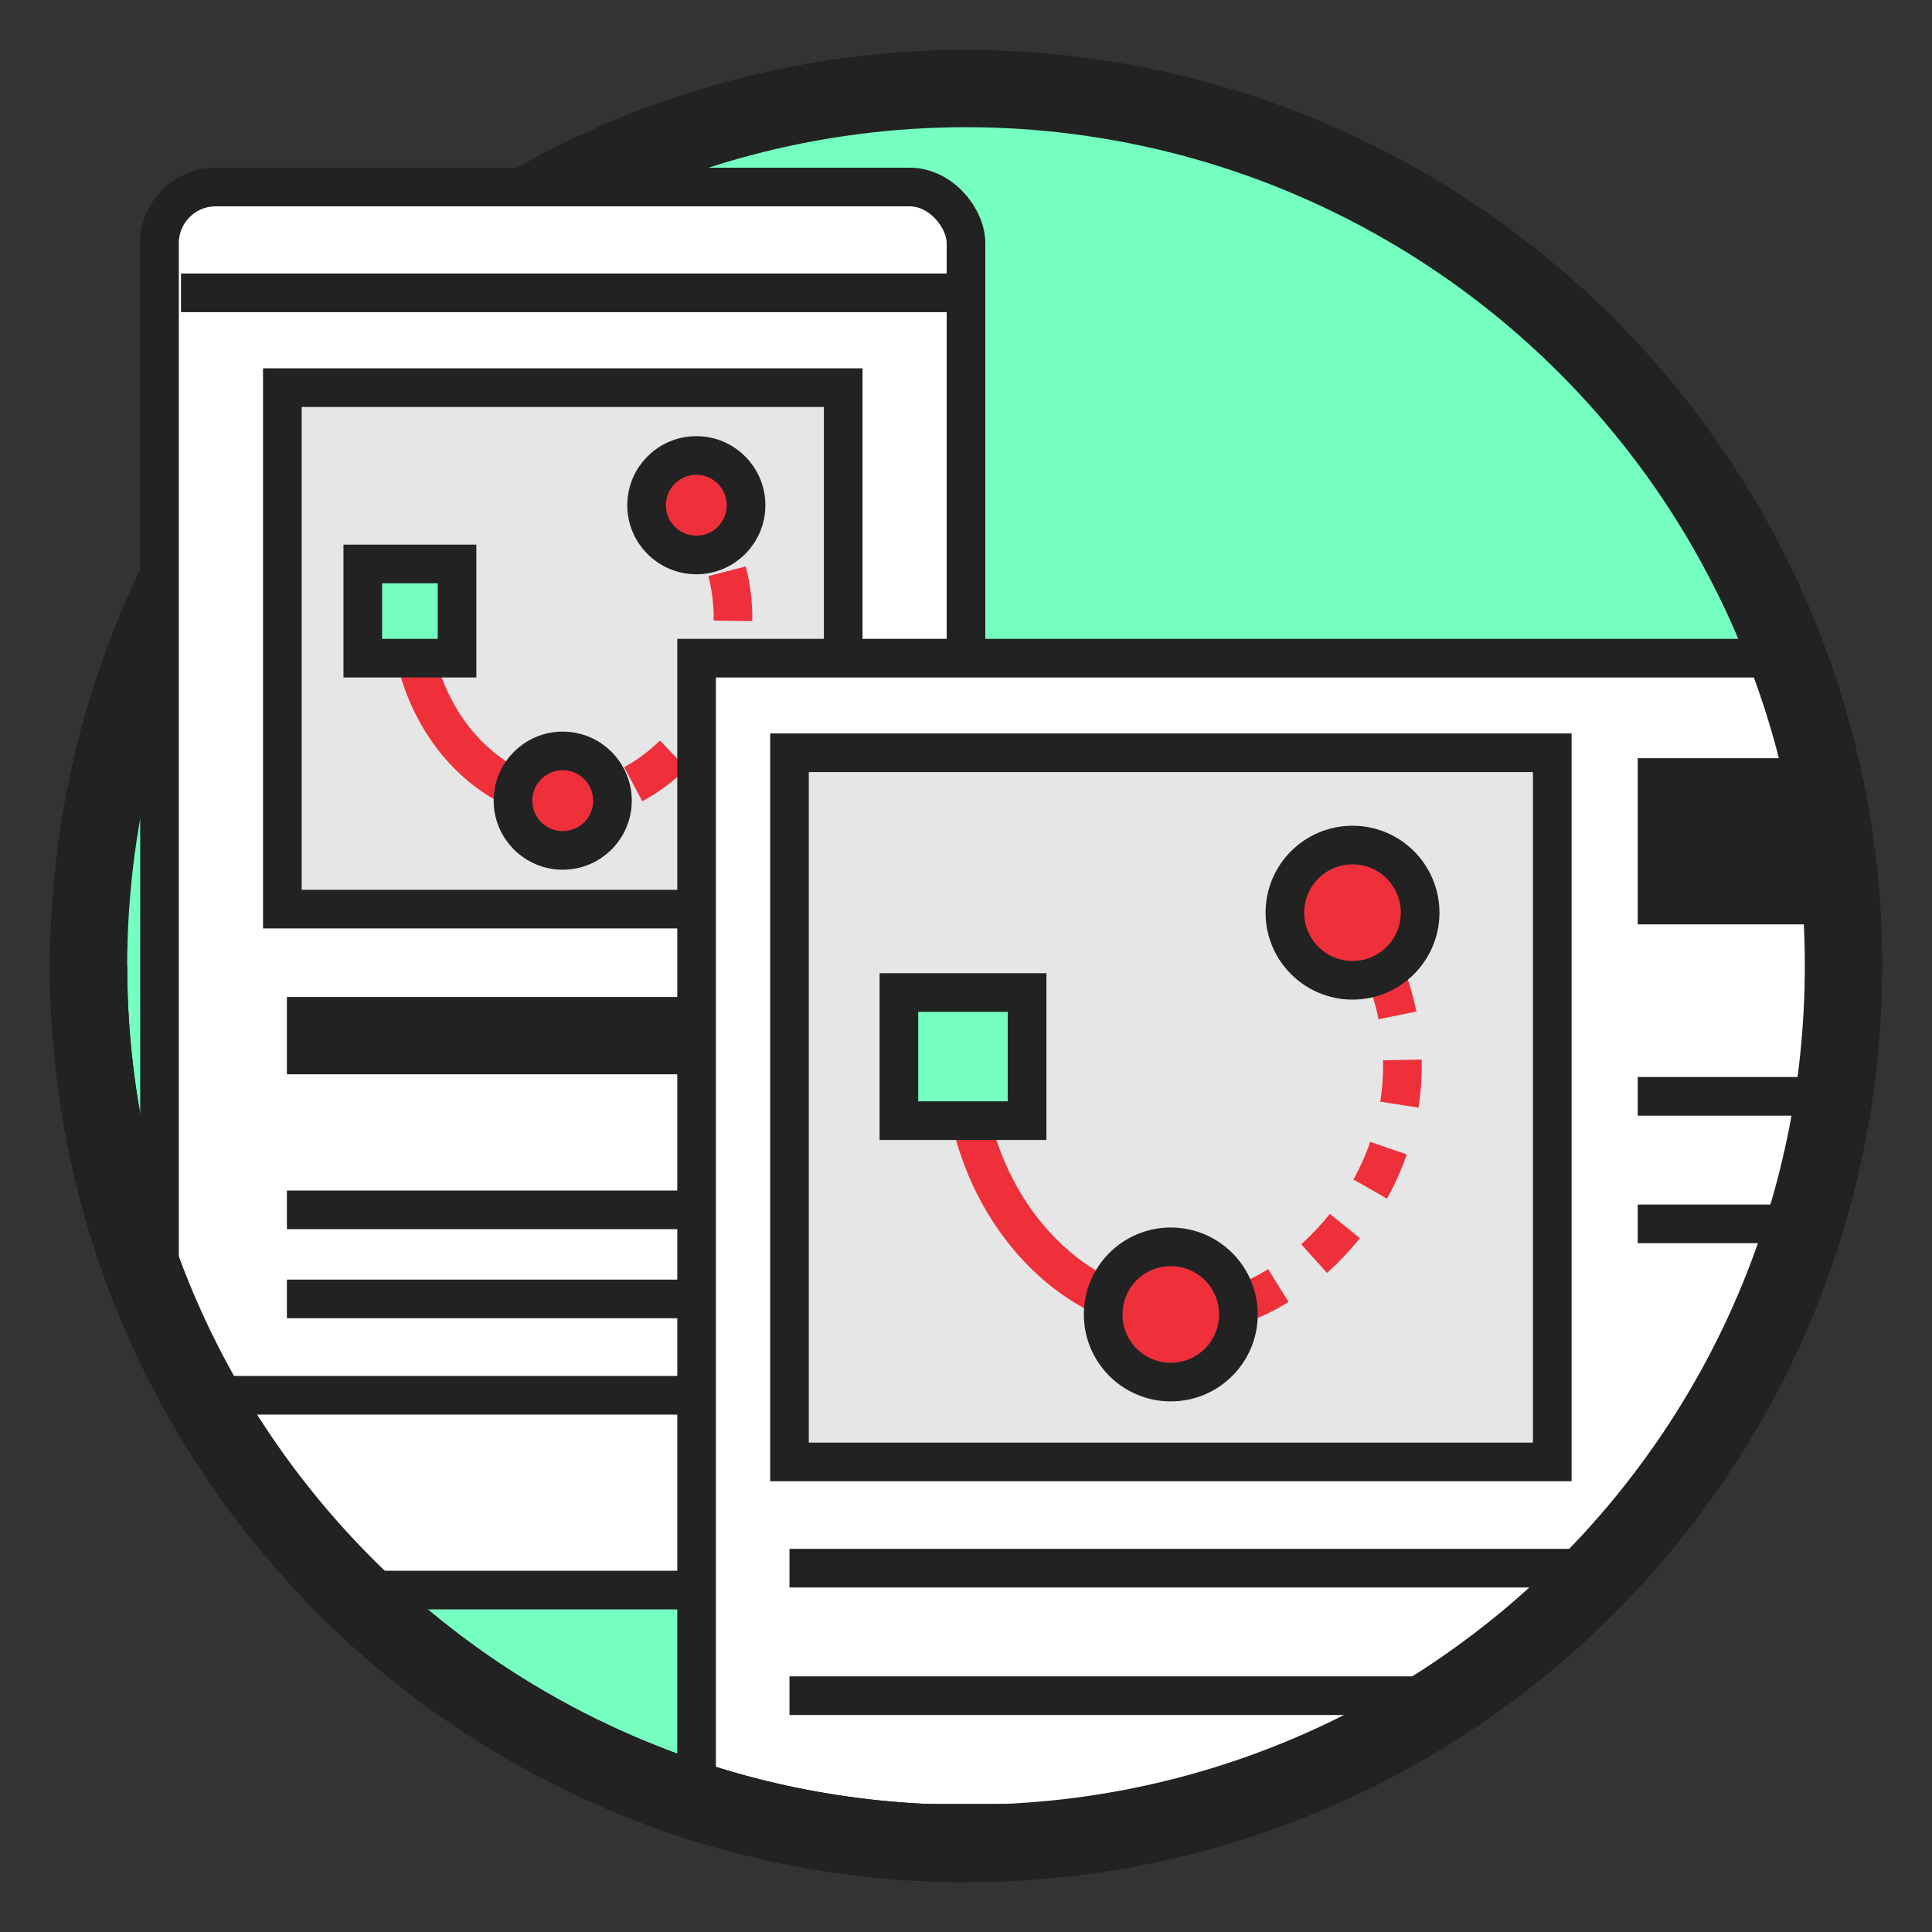 <svg id="Layer_1" data-name="Layer 1" xmlns="http://www.w3.org/2000/svg" xmlns:xlink="http://www.w3.org/1999/xlink" viewBox="0 0 500 500"><rect x="0" y="0" width="500" height="500" fill="#333333" stroke="none"/><defs><style>.cls-1,.cls-11,.cls-13,.cls-14,.cls-5,.cls-7,.cls-8{fill:none;}.cls-10,.cls-2{fill:#75ffc0;}.cls-10,.cls-11,.cls-14,.cls-2,.cls-4,.cls-5,.cls-6,.cls-9{stroke:#222;}.cls-10,.cls-11,.cls-13,.cls-14,.cls-2,.cls-4,.cls-5,.cls-6,.cls-7,.cls-8,.cls-9{stroke-miterlimit:10;}.cls-11,.cls-2{stroke-width:20px;}.cls-3{clip-path:url(#clip-path);}.cls-4{fill:#fff;}.cls-10,.cls-13,.cls-4,.cls-5,.cls-6,.cls-7,.cls-8,.cls-9{stroke-width:10px;}.cls-6{fill:#e6e6e6;}.cls-13,.cls-7,.cls-8{stroke:#ef303b;}.cls-8{stroke-dasharray:12.96 12.96;}.cls-9{fill:#ef303b;}.cls-12{clip-path:url(#clip-path-2);}.cls-13{stroke-dasharray:11.61 11.61;}.cls-14{stroke-width:43px;}</style><clipPath id="clip-path"><path class="cls-1" d="M22.07,19.77l1.44,252.75S18,315,52.46,360.39s97.77,90.92,97.77,90.92l92.37-8.37,70.64-238.88-40-131.42-24-75.79Z"/></clipPath><clipPath id="clip-path-2"><circle class="cls-1" cx="250" cy="250" r="227.08"/></clipPath></defs><title>how-4</title><circle class="cls-2" cx="250" cy="250" r="227.08"/><g class="cls-3"><rect class="cls-4" x="41.28" y="48.4" width="208.72" height="363.1" rx="14.54" ry="14.54"/><line class="cls-5" x1="46.84" y1="361.09" x2="250" y2="361.09"/><line class="cls-5" x1="46.84" y1="75.79" x2="250" y2="75.79"/><rect class="cls-6" x="73.07" y="100.32" width="145.15" height="134.96"/><path class="cls-7" d="M145.63,207.21c-20.16-1.23-39-21.69-39.54-49.07"/><path class="cls-7" d="M180.21,130.75a51.19,51.19,0,0,1,3.2,5.07"/><path class="cls-8" d="M188.16,147.85a47.85,47.85,0,0,1-4.58,35.42c-5.08,8.93-14.24,18.46-25.67,22.27"/><path class="cls-7" d="M151.62,207a31.57,31.57,0,0,1-6,.2"/><circle class="cls-9" cx="180.21" cy="130.75" r="12.87"/><circle class="cls-9" cx="145.63" cy="207.21" r="12.87"/><rect class="cls-10" x="93.89" y="145.95" width="24.39" height="24.39"/><line class="cls-11" x1="74.25" y1="268.03" x2="180.28" y2="268.03"/><line class="cls-5" x1="74.25" y1="313.1" x2="189.07" y2="313.1"/><line class="cls-5" x1="74.25" y1="336.16" x2="212.85" y2="336.16"/></g><g class="cls-12"><rect class="cls-4" x="180.28" y="170.34" width="364.62" height="352.5"/><rect class="cls-6" x="204.32" y="194.81" width="197.41" height="183.54"/><path class="cls-7" d="M303,340.18c-27.42-1.67-53-29.5-53.77-66.73"/><path class="cls-7" d="M350,236.2q1.76,2.46,3.28,5"/><path class="cls-13" d="M358.38,251.67a65.58,65.58,0,0,1-3.75,56c-7.63,13.41-22,27.83-39.89,31.65"/><path class="cls-7" d="M309,340.12a42.84,42.84,0,0,1-6,.05"/><circle class="cls-9" cx="350.03" cy="236.2" r="17.5"/><circle class="cls-9" cx="303" cy="340.18" r="17.5"/><rect class="cls-10" x="232.64" y="256.86" width="33.17" height="33.17"/><line class="cls-5" x1="204.32" y1="405.84" x2="422.77" y2="405.84"/><line class="cls-5" x1="204.32" y1="438.84" x2="422.77" y2="438.84"/><line class="cls-5" x1="204.32" y1="471.84" x2="422.77" y2="471.84"/><line class="cls-5" x1="239.78" y1="504.84" x2="422.77" y2="504.84"/><line class="cls-14" x1="423.84" y1="217.73" x2="642.29" y2="217.73"/><line class="cls-5" x1="423.84" y1="283.73" x2="642.29" y2="283.73"/><line class="cls-5" x1="423.84" y1="316.73" x2="606.83" y2="316.73"/></g><path class="cls-11" d="M446.2,135.6A226,226,0,0,1,477.08,250c0,125.41-101.67,227.08-227.08,227.08a226.17,226.17,0,0,1-98.92-22.62"/><path class="cls-11" d="M250,477.08C124.59,477.08,22.92,375.41,22.92,250"/></svg>